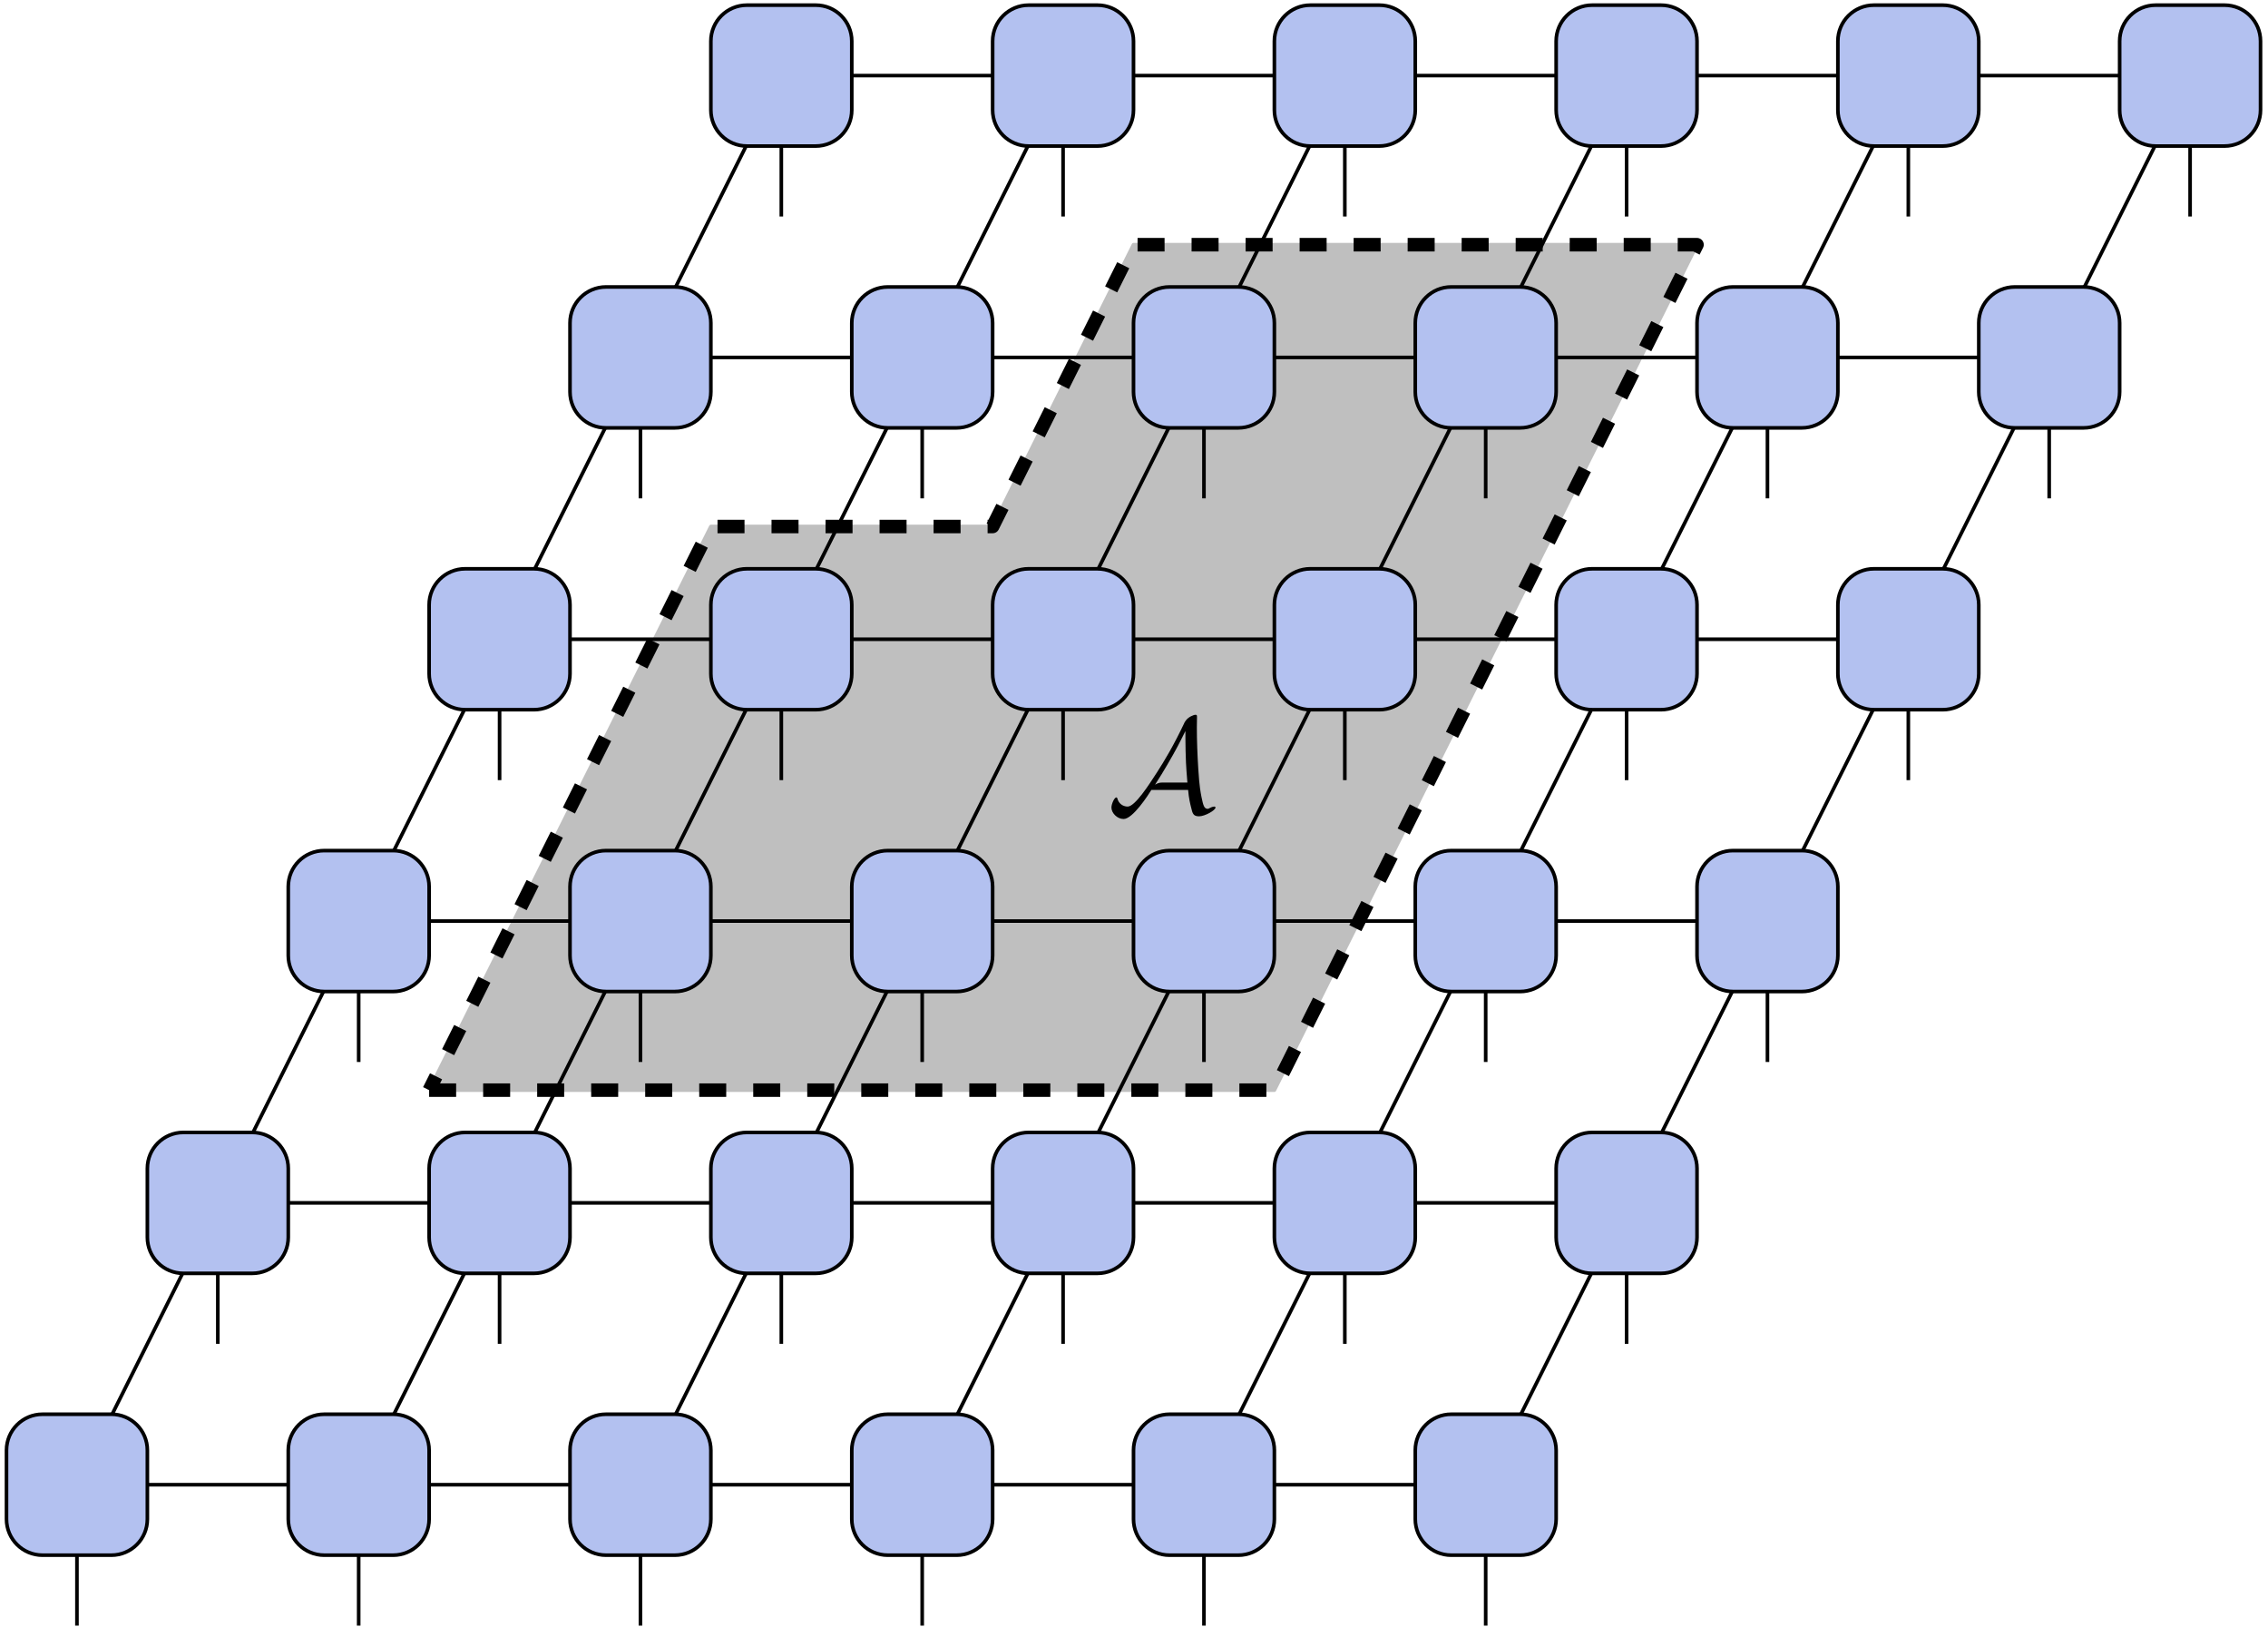 <?xml version="1.0" encoding="UTF-8"?>
<svg xmlns="http://www.w3.org/2000/svg" xmlns:xlink="http://www.w3.org/1999/xlink" width="251pt" height="180pt" viewBox="0 0 251 180" version="1.1">
<defs>
<g>
<symbol overflow="visible" id="glyph0-0">
<path style="stroke:none;" d=""/>
</symbol>
<symbol overflow="visible" id="glyph0-1">
<path style="stroke:none;" d="M 8.891 -2.469 C 8.969 -1.531 9.141 -0.844 9.219 -0.547 C 9.375 0.125 9.453 0.453 10.094 0.453 C 10.766 0.453 11.922 -0.219 11.922 -0.516 C 11.922 -0.594 11.859 -0.625 11.781 -0.625 C 11.594 -0.625 11.281 -0.469 11.234 -0.438 C 11.125 -0.375 11.094 -0.375 11.062 -0.375 C 10.656 -0.375 10.562 -0.781 10.375 -1.672 C 10.281 -2.172 10.141 -2.766 10.016 -4.812 C 9.922 -6.328 9.859 -7.859 9.859 -9.375 C 9.859 -9.734 9.875 -10.125 9.875 -10.484 C 9.875 -10.719 9.875 -10.781 9.703 -10.781 C 9.5 -10.781 8.891 -10.531 8.625 -10.125 L 8.516 -9.969 C 7.328 -7.438 6.234 -5.625 5.453 -4.422 C 4.578 -3.062 3.016 -0.625 2.203 -0.625 C 1.656 -0.625 1.188 -0.984 1.062 -1.531 C 1.047 -1.547 1.016 -1.641 0.953 -1.641 C 0.734 -1.641 0.406 -0.922 0.406 -0.516 C 0.406 0.094 1.047 0.75 1.75 0.75 C 2.781 0.75 4.5 -1.938 4.828 -2.469 Z M 8.594 -8.953 L 8.594 -8.078 C 8.594 -7.219 8.625 -6.344 8.656 -5.484 C 8.672 -5.188 8.734 -4.062 8.812 -3.281 L 6.078 -3.281 C 5.844 -3.281 5.609 -3.281 5.234 -3.047 C 6.281 -4.656 7.141 -6.219 7.234 -6.375 C 7.984 -7.703 8.375 -8.578 8.578 -8.953 Z M 8.594 -8.953 "/>
</symbol>
</g>
</defs>
<g id="surface16">
<path style="fill-rule:nonzero;fill:rgb(75%,75%,75%);fill-opacity:1;stroke-width:0.399;stroke-linecap:butt;stroke-linejoin:round;stroke:rgb(75%,75%,75%);stroke-opacity:1;stroke-miterlimit:10;" d="M 38.977 43.656 L 132.52 43.656 L 179.294 137.199 L 116.93 137.199 L 101.34 106.019 L 70.157 106.019 L 38.977 43.656 " transform="matrix(1,0,0,-1,8.515,164.273)"/>
<path style="fill:none;stroke-width:1.494;stroke-linecap:butt;stroke-linejoin:round;stroke:rgb(0%,0%,0%);stroke-opacity:1;stroke-dasharray:2.989,2.989;stroke-miterlimit:10;" d="M 38.977 43.656 L 132.52 43.656 L 179.294 137.199 L 116.93 137.199 L 101.34 106.019 L 70.157 106.019 L 38.977 43.656 " transform="matrix(1,0,0,-1,8.515,164.273)"/>
<path style="fill:none;stroke-width:0.399;stroke-linecap:butt;stroke-linejoin:round;stroke:rgb(0%,0%,0%);stroke-opacity:1;stroke-miterlimit:10;" d="M 0.001 -0 L 0.001 -15.59 " transform="matrix(1,0,0,-1,8.515,164.273)"/>
<path style="fill:none;stroke-width:0.399;stroke-linecap:butt;stroke-linejoin:round;stroke:rgb(0%,0%,0%);stroke-opacity:1;stroke-miterlimit:10;" d="M 0.001 -0 L 31.18 -0 " transform="matrix(1,0,0,-1,8.515,164.273)"/>
<path style="fill:none;stroke-width:0.399;stroke-linecap:butt;stroke-linejoin:round;stroke:rgb(0%,0%,0%);stroke-opacity:1;stroke-miterlimit:10;" d="M 0.001 -0 L 15.59 31.183 " transform="matrix(1,0,0,-1,8.515,164.273)"/>
<path style="fill-rule:nonzero;fill:rgb(70.041%,75.519%,93.88%);fill-opacity:1;stroke-width:0.399;stroke-linecap:butt;stroke-linejoin:round;stroke:rgb(0%,0%,0%);stroke-opacity:1;stroke-miterlimit:10;" d="M -7.796 -3.809 L -7.796 3.812 C -7.796 6.011 -6.011 7.796 -3.812 7.796 L 3.809 7.796 C 6.012 7.796 7.794 6.011 7.794 3.812 L 7.794 -3.809 C 7.794 -6.012 6.012 -7.797 3.809 -7.797 L -3.812 -7.797 C -6.011 -7.797 -7.796 -6.012 -7.796 -3.809 Z M -7.796 -3.809 " transform="matrix(1,0,0,-1,8.515,164.273)"/>
<path style="fill:none;stroke-width:0.399;stroke-linecap:butt;stroke-linejoin:round;stroke:rgb(0%,0%,0%);stroke-opacity:1;stroke-miterlimit:10;" d="M 15.59 31.183 L 15.59 15.589 " transform="matrix(1,0,0,-1,8.515,164.273)"/>
<path style="fill:none;stroke-width:0.399;stroke-linecap:butt;stroke-linejoin:round;stroke:rgb(0%,0%,0%);stroke-opacity:1;stroke-miterlimit:10;" d="M 15.59 31.183 L 46.774 31.183 " transform="matrix(1,0,0,-1,8.515,164.273)"/>
<path style="fill:none;stroke-width:0.399;stroke-linecap:butt;stroke-linejoin:round;stroke:rgb(0%,0%,0%);stroke-opacity:1;stroke-miterlimit:10;" d="M 15.59 31.183 L 31.18 62.363 " transform="matrix(1,0,0,-1,8.515,164.273)"/>
<path style="fill-rule:nonzero;fill:rgb(70.041%,75.519%,93.88%);fill-opacity:1;stroke-width:0.399;stroke-linecap:butt;stroke-linejoin:round;stroke:rgb(0%,0%,0%);stroke-opacity:1;stroke-miterlimit:10;" d="M 7.794 27.371 L 7.794 34.992 C 7.794 37.191 9.579 38.976 11.782 38.976 L 19.403 38.976 C 21.602 38.976 23.387 37.191 23.387 34.992 L 23.387 27.371 C 23.387 25.171 21.602 23.386 19.403 23.386 L 11.782 23.386 C 9.579 23.386 7.794 25.171 7.794 27.371 Z M 7.794 27.371 " transform="matrix(1,0,0,-1,8.515,164.273)"/>
<path style="fill:none;stroke-width:0.399;stroke-linecap:butt;stroke-linejoin:round;stroke:rgb(0%,0%,0%);stroke-opacity:1;stroke-miterlimit:10;" d="M 31.18 62.363 L 31.18 46.773 " transform="matrix(1,0,0,-1,8.515,164.273)"/>
<path style="fill:none;stroke-width:0.399;stroke-linecap:butt;stroke-linejoin:round;stroke:rgb(0%,0%,0%);stroke-opacity:1;stroke-miterlimit:10;" d="M 31.18 62.363 L 62.364 62.363 " transform="matrix(1,0,0,-1,8.515,164.273)"/>
<path style="fill:none;stroke-width:0.399;stroke-linecap:butt;stroke-linejoin:round;stroke:rgb(0%,0%,0%);stroke-opacity:1;stroke-miterlimit:10;" d="M 31.18 62.363 L 46.774 93.546 " transform="matrix(1,0,0,-1,8.515,164.273)"/>
<path style="fill-rule:nonzero;fill:rgb(70.041%,75.519%,93.88%);fill-opacity:1;stroke-width:0.399;stroke-linecap:butt;stroke-linejoin:round;stroke:rgb(0%,0%,0%);stroke-opacity:1;stroke-miterlimit:10;" d="M 23.387 58.554 L 23.387 66.175 C 23.387 68.375 25.169 70.16 27.372 70.16 L 34.993 70.16 C 37.192 70.16 38.977 68.375 38.977 66.175 L 38.977 58.554 C 38.977 56.351 37.192 54.566 34.993 54.566 L 27.372 54.566 C 25.169 54.566 23.387 56.351 23.387 58.554 Z M 23.387 58.554 " transform="matrix(1,0,0,-1,8.515,164.273)"/>
<path style="fill:none;stroke-width:0.399;stroke-linecap:butt;stroke-linejoin:round;stroke:rgb(0%,0%,0%);stroke-opacity:1;stroke-miterlimit:10;" d="M 46.774 93.546 L 46.774 77.953 " transform="matrix(1,0,0,-1,8.515,164.273)"/>
<path style="fill:none;stroke-width:0.399;stroke-linecap:butt;stroke-linejoin:round;stroke:rgb(0%,0%,0%);stroke-opacity:1;stroke-miterlimit:10;" d="M 46.774 93.546 L 77.954 93.546 " transform="matrix(1,0,0,-1,8.515,164.273)"/>
<path style="fill:none;stroke-width:0.399;stroke-linecap:butt;stroke-linejoin:round;stroke:rgb(0%,0%,0%);stroke-opacity:1;stroke-miterlimit:10;" d="M 46.774 93.546 L 62.364 124.726 " transform="matrix(1,0,0,-1,8.515,164.273)"/>
<path style="fill-rule:nonzero;fill:rgb(70.041%,75.519%,93.88%);fill-opacity:1;stroke-width:0.399;stroke-linecap:butt;stroke-linejoin:round;stroke:rgb(0%,0%,0%);stroke-opacity:1;stroke-miterlimit:10;" d="M 38.977 89.734 L 38.977 97.355 C 38.977 99.558 40.762 101.339 42.962 101.339 L 50.583 101.339 C 52.782 101.339 54.567 99.558 54.567 97.355 L 54.567 89.734 C 54.567 87.535 52.782 85.75 50.583 85.75 L 42.962 85.75 C 40.762 85.75 38.977 87.535 38.977 89.734 Z M 38.977 89.734 " transform="matrix(1,0,0,-1,8.515,164.273)"/>
<path style="fill:none;stroke-width:0.399;stroke-linecap:butt;stroke-linejoin:round;stroke:rgb(0%,0%,0%);stroke-opacity:1;stroke-miterlimit:10;" d="M 62.364 124.726 L 62.364 109.136 " transform="matrix(1,0,0,-1,8.515,164.273)"/>
<path style="fill:none;stroke-width:0.399;stroke-linecap:butt;stroke-linejoin:round;stroke:rgb(0%,0%,0%);stroke-opacity:1;stroke-miterlimit:10;" d="M 62.364 124.726 L 93.544 124.726 " transform="matrix(1,0,0,-1,8.515,164.273)"/>
<path style="fill:none;stroke-width:0.399;stroke-linecap:butt;stroke-linejoin:round;stroke:rgb(0%,0%,0%);stroke-opacity:1;stroke-miterlimit:10;" d="M 62.364 124.726 L 77.954 155.91 " transform="matrix(1,0,0,-1,8.515,164.273)"/>
<path style="fill-rule:nonzero;fill:rgb(70.041%,75.519%,93.88%);fill-opacity:1;stroke-width:0.399;stroke-linecap:butt;stroke-linejoin:round;stroke:rgb(0%,0%,0%);stroke-opacity:1;stroke-miterlimit:10;" d="M 54.567 120.918 L 54.567 128.539 C 54.567 130.738 56.352 132.523 58.551 132.523 L 66.172 132.523 C 68.376 132.523 70.157 130.738 70.157 128.539 L 70.157 120.918 C 70.157 118.714 68.376 116.933 66.172 116.933 L 58.551 116.933 C 56.352 116.933 54.567 118.714 54.567 120.918 Z M 54.567 120.918 " transform="matrix(1,0,0,-1,8.515,164.273)"/>
<path style="fill:none;stroke-width:0.399;stroke-linecap:butt;stroke-linejoin:round;stroke:rgb(0%,0%,0%);stroke-opacity:1;stroke-miterlimit:10;" d="M 77.954 155.91 L 77.954 140.316 " transform="matrix(1,0,0,-1,8.515,164.273)"/>
<path style="fill:none;stroke-width:0.399;stroke-linecap:butt;stroke-linejoin:round;stroke:rgb(0%,0%,0%);stroke-opacity:1;stroke-miterlimit:10;" d="M 77.954 155.91 L 109.137 155.91 " transform="matrix(1,0,0,-1,8.515,164.273)"/>
<path style="fill-rule:nonzero;fill:rgb(70.041%,75.519%,93.88%);fill-opacity:1;stroke-width:0.399;stroke-linecap:butt;stroke-linejoin:round;stroke:rgb(0%,0%,0%);stroke-opacity:1;stroke-miterlimit:10;" d="M 70.157 152.097 L 70.157 159.718 C 70.157 161.921 71.942 163.703 74.145 163.703 L 81.766 163.703 C 83.965 163.703 85.751 161.921 85.751 159.718 L 85.751 152.097 C 85.751 149.898 83.965 148.113 81.766 148.113 L 74.145 148.113 C 71.942 148.113 70.157 149.898 70.157 152.097 Z M 70.157 152.097 " transform="matrix(1,0,0,-1,8.515,164.273)"/>
<path style="fill:none;stroke-width:0.399;stroke-linecap:butt;stroke-linejoin:round;stroke:rgb(0%,0%,0%);stroke-opacity:1;stroke-miterlimit:10;" d="M 31.18 -0 L 31.18 -15.59 " transform="matrix(1,0,0,-1,8.515,164.273)"/>
<path style="fill:none;stroke-width:0.399;stroke-linecap:butt;stroke-linejoin:round;stroke:rgb(0%,0%,0%);stroke-opacity:1;stroke-miterlimit:10;" d="M 31.18 -0 L 62.364 -0 " transform="matrix(1,0,0,-1,8.515,164.273)"/>
<path style="fill:none;stroke-width:0.399;stroke-linecap:butt;stroke-linejoin:round;stroke:rgb(0%,0%,0%);stroke-opacity:1;stroke-miterlimit:10;" d="M 31.18 -0 L 46.774 31.183 " transform="matrix(1,0,0,-1,8.515,164.273)"/>
<path style="fill-rule:nonzero;fill:rgb(70.041%,75.519%,93.88%);fill-opacity:1;stroke-width:0.399;stroke-linecap:butt;stroke-linejoin:round;stroke:rgb(0%,0%,0%);stroke-opacity:1;stroke-miterlimit:10;" d="M 23.387 -3.809 L 23.387 3.812 C 23.387 6.011 25.169 7.796 27.372 7.796 L 34.993 7.796 C 37.192 7.796 38.977 6.011 38.977 3.812 L 38.977 -3.809 C 38.977 -6.012 37.192 -7.797 34.993 -7.797 L 27.372 -7.797 C 25.169 -7.797 23.387 -6.012 23.387 -3.809 Z M 23.387 -3.809 " transform="matrix(1,0,0,-1,8.515,164.273)"/>
<path style="fill:none;stroke-width:0.399;stroke-linecap:butt;stroke-linejoin:round;stroke:rgb(0%,0%,0%);stroke-opacity:1;stroke-miterlimit:10;" d="M 46.774 31.183 L 46.774 15.589 " transform="matrix(1,0,0,-1,8.515,164.273)"/>
<path style="fill:none;stroke-width:0.399;stroke-linecap:butt;stroke-linejoin:round;stroke:rgb(0%,0%,0%);stroke-opacity:1;stroke-miterlimit:10;" d="M 46.774 31.183 L 77.954 31.183 " transform="matrix(1,0,0,-1,8.515,164.273)"/>
<path style="fill:none;stroke-width:0.399;stroke-linecap:butt;stroke-linejoin:round;stroke:rgb(0%,0%,0%);stroke-opacity:1;stroke-miterlimit:10;" d="M 46.774 31.183 L 62.364 62.363 " transform="matrix(1,0,0,-1,8.515,164.273)"/>
<path style="fill-rule:nonzero;fill:rgb(70.041%,75.519%,93.88%);fill-opacity:1;stroke-width:0.399;stroke-linecap:butt;stroke-linejoin:round;stroke:rgb(0%,0%,0%);stroke-opacity:1;stroke-miterlimit:10;" d="M 38.977 27.371 L 38.977 34.992 C 38.977 37.191 40.762 38.976 42.962 38.976 L 50.583 38.976 C 52.782 38.976 54.567 37.191 54.567 34.992 L 54.567 27.371 C 54.567 25.171 52.782 23.386 50.583 23.386 L 42.962 23.386 C 40.762 23.386 38.977 25.171 38.977 27.371 Z M 38.977 27.371 " transform="matrix(1,0,0,-1,8.515,164.273)"/>
<path style="fill:none;stroke-width:0.399;stroke-linecap:butt;stroke-linejoin:round;stroke:rgb(0%,0%,0%);stroke-opacity:1;stroke-miterlimit:10;" d="M 62.364 62.363 L 62.364 46.773 " transform="matrix(1,0,0,-1,8.515,164.273)"/>
<path style="fill:none;stroke-width:0.399;stroke-linecap:butt;stroke-linejoin:round;stroke:rgb(0%,0%,0%);stroke-opacity:1;stroke-miterlimit:10;" d="M 62.364 62.363 L 93.544 62.363 " transform="matrix(1,0,0,-1,8.515,164.273)"/>
<path style="fill:none;stroke-width:0.399;stroke-linecap:butt;stroke-linejoin:round;stroke:rgb(0%,0%,0%);stroke-opacity:1;stroke-miterlimit:10;" d="M 62.364 62.363 L 77.954 93.546 " transform="matrix(1,0,0,-1,8.515,164.273)"/>
<path style="fill-rule:nonzero;fill:rgb(70.041%,75.519%,93.88%);fill-opacity:1;stroke-width:0.399;stroke-linecap:butt;stroke-linejoin:round;stroke:rgb(0%,0%,0%);stroke-opacity:1;stroke-miterlimit:10;" d="M 54.567 58.554 L 54.567 66.175 C 54.567 68.375 56.352 70.16 58.551 70.16 L 66.172 70.16 C 68.376 70.16 70.157 68.375 70.157 66.175 L 70.157 58.554 C 70.157 56.351 68.376 54.566 66.172 54.566 L 58.551 54.566 C 56.352 54.566 54.567 56.351 54.567 58.554 Z M 54.567 58.554 " transform="matrix(1,0,0,-1,8.515,164.273)"/>
<path style="fill:none;stroke-width:0.399;stroke-linecap:butt;stroke-linejoin:round;stroke:rgb(0%,0%,0%);stroke-opacity:1;stroke-miterlimit:10;" d="M 77.954 93.546 L 77.954 77.953 " transform="matrix(1,0,0,-1,8.515,164.273)"/>
<path style="fill:none;stroke-width:0.399;stroke-linecap:butt;stroke-linejoin:round;stroke:rgb(0%,0%,0%);stroke-opacity:1;stroke-miterlimit:10;" d="M 77.954 93.546 L 109.137 93.546 " transform="matrix(1,0,0,-1,8.515,164.273)"/>
<path style="fill:none;stroke-width:0.399;stroke-linecap:butt;stroke-linejoin:round;stroke:rgb(0%,0%,0%);stroke-opacity:1;stroke-miterlimit:10;" d="M 77.954 93.546 L 93.544 124.726 " transform="matrix(1,0,0,-1,8.515,164.273)"/>
<path style="fill-rule:nonzero;fill:rgb(70.041%,75.519%,93.88%);fill-opacity:1;stroke-width:0.399;stroke-linecap:butt;stroke-linejoin:round;stroke:rgb(0%,0%,0%);stroke-opacity:1;stroke-miterlimit:10;" d="M 70.157 89.734 L 70.157 97.355 C 70.157 99.558 71.942 101.339 74.145 101.339 L 81.766 101.339 C 83.965 101.339 85.751 99.558 85.751 97.355 L 85.751 89.734 C 85.751 87.535 83.965 85.75 81.766 85.75 L 74.145 85.75 C 71.942 85.75 70.157 87.535 70.157 89.734 Z M 70.157 89.734 " transform="matrix(1,0,0,-1,8.515,164.273)"/>
<path style="fill:none;stroke-width:0.399;stroke-linecap:butt;stroke-linejoin:round;stroke:rgb(0%,0%,0%);stroke-opacity:1;stroke-miterlimit:10;" d="M 93.544 124.726 L 93.544 109.136 " transform="matrix(1,0,0,-1,8.515,164.273)"/>
<path style="fill:none;stroke-width:0.399;stroke-linecap:butt;stroke-linejoin:round;stroke:rgb(0%,0%,0%);stroke-opacity:1;stroke-miterlimit:10;" d="M 93.544 124.726 L 124.727 124.726 " transform="matrix(1,0,0,-1,8.515,164.273)"/>
<path style="fill:none;stroke-width:0.399;stroke-linecap:butt;stroke-linejoin:round;stroke:rgb(0%,0%,0%);stroke-opacity:1;stroke-miterlimit:10;" d="M 93.544 124.726 L 109.137 155.91 " transform="matrix(1,0,0,-1,8.515,164.273)"/>
<path style="fill-rule:nonzero;fill:rgb(70.041%,75.519%,93.88%);fill-opacity:1;stroke-width:0.399;stroke-linecap:butt;stroke-linejoin:round;stroke:rgb(0%,0%,0%);stroke-opacity:1;stroke-miterlimit:10;" d="M 85.751 120.918 L 85.751 128.539 C 85.751 130.738 87.532 132.523 89.735 132.523 L 97.356 132.523 C 99.555 132.523 101.34 130.738 101.34 128.539 L 101.34 120.918 C 101.34 118.714 99.555 116.933 97.356 116.933 L 89.735 116.933 C 87.532 116.933 85.751 118.714 85.751 120.918 Z M 85.751 120.918 " transform="matrix(1,0,0,-1,8.515,164.273)"/>
<path style="fill:none;stroke-width:0.399;stroke-linecap:butt;stroke-linejoin:round;stroke:rgb(0%,0%,0%);stroke-opacity:1;stroke-miterlimit:10;" d="M 109.137 155.91 L 109.137 140.316 " transform="matrix(1,0,0,-1,8.515,164.273)"/>
<path style="fill:none;stroke-width:0.399;stroke-linecap:butt;stroke-linejoin:round;stroke:rgb(0%,0%,0%);stroke-opacity:1;stroke-miterlimit:10;" d="M 109.137 155.91 L 140.317 155.91 " transform="matrix(1,0,0,-1,8.515,164.273)"/>
<path style="fill-rule:nonzero;fill:rgb(70.041%,75.519%,93.88%);fill-opacity:1;stroke-width:0.399;stroke-linecap:butt;stroke-linejoin:round;stroke:rgb(0%,0%,0%);stroke-opacity:1;stroke-miterlimit:10;" d="M 101.34 152.097 L 101.34 159.718 C 101.34 161.921 103.126 163.703 105.325 163.703 L 112.946 163.703 C 115.145 163.703 116.93 161.921 116.93 159.718 L 116.93 152.097 C 116.93 149.898 115.145 148.113 112.946 148.113 L 105.325 148.113 C 103.126 148.113 101.34 149.898 101.34 152.097 Z M 101.34 152.097 " transform="matrix(1,0,0,-1,8.515,164.273)"/>
<path style="fill:none;stroke-width:0.399;stroke-linecap:butt;stroke-linejoin:round;stroke:rgb(0%,0%,0%);stroke-opacity:1;stroke-miterlimit:10;" d="M 62.364 -0 L 62.364 -15.59 " transform="matrix(1,0,0,-1,8.515,164.273)"/>
<path style="fill:none;stroke-width:0.399;stroke-linecap:butt;stroke-linejoin:round;stroke:rgb(0%,0%,0%);stroke-opacity:1;stroke-miterlimit:10;" d="M 62.364 -0 L 93.544 -0 " transform="matrix(1,0,0,-1,8.515,164.273)"/>
<path style="fill:none;stroke-width:0.399;stroke-linecap:butt;stroke-linejoin:round;stroke:rgb(0%,0%,0%);stroke-opacity:1;stroke-miterlimit:10;" d="M 62.364 -0 L 77.954 31.183 " transform="matrix(1,0,0,-1,8.515,164.273)"/>
<path style="fill-rule:nonzero;fill:rgb(70.041%,75.519%,93.88%);fill-opacity:1;stroke-width:0.399;stroke-linecap:butt;stroke-linejoin:round;stroke:rgb(0%,0%,0%);stroke-opacity:1;stroke-miterlimit:10;" d="M 54.567 -3.809 L 54.567 3.812 C 54.567 6.011 56.352 7.796 58.551 7.796 L 66.172 7.796 C 68.376 7.796 70.157 6.011 70.157 3.812 L 70.157 -3.809 C 70.157 -6.012 68.376 -7.797 66.172 -7.797 L 58.551 -7.797 C 56.352 -7.797 54.567 -6.012 54.567 -3.809 Z M 54.567 -3.809 " transform="matrix(1,0,0,-1,8.515,164.273)"/>
<path style="fill:none;stroke-width:0.399;stroke-linecap:butt;stroke-linejoin:round;stroke:rgb(0%,0%,0%);stroke-opacity:1;stroke-miterlimit:10;" d="M 77.954 31.183 L 77.954 15.589 " transform="matrix(1,0,0,-1,8.515,164.273)"/>
<path style="fill:none;stroke-width:0.399;stroke-linecap:butt;stroke-linejoin:round;stroke:rgb(0%,0%,0%);stroke-opacity:1;stroke-miterlimit:10;" d="M 77.954 31.183 L 109.137 31.183 " transform="matrix(1,0,0,-1,8.515,164.273)"/>
<path style="fill:none;stroke-width:0.399;stroke-linecap:butt;stroke-linejoin:round;stroke:rgb(0%,0%,0%);stroke-opacity:1;stroke-miterlimit:10;" d="M 77.954 31.183 L 93.544 62.363 " transform="matrix(1,0,0,-1,8.515,164.273)"/>
<path style="fill-rule:nonzero;fill:rgb(70.041%,75.519%,93.88%);fill-opacity:1;stroke-width:0.399;stroke-linecap:butt;stroke-linejoin:round;stroke:rgb(0%,0%,0%);stroke-opacity:1;stroke-miterlimit:10;" d="M 70.157 27.371 L 70.157 34.992 C 70.157 37.191 71.942 38.976 74.145 38.976 L 81.766 38.976 C 83.965 38.976 85.751 37.191 85.751 34.992 L 85.751 27.371 C 85.751 25.171 83.965 23.386 81.766 23.386 L 74.145 23.386 C 71.942 23.386 70.157 25.171 70.157 27.371 Z M 70.157 27.371 " transform="matrix(1,0,0,-1,8.515,164.273)"/>
<path style="fill:none;stroke-width:0.399;stroke-linecap:butt;stroke-linejoin:round;stroke:rgb(0%,0%,0%);stroke-opacity:1;stroke-miterlimit:10;" d="M 93.544 62.363 L 93.544 46.773 " transform="matrix(1,0,0,-1,8.515,164.273)"/>
<path style="fill:none;stroke-width:0.399;stroke-linecap:butt;stroke-linejoin:round;stroke:rgb(0%,0%,0%);stroke-opacity:1;stroke-miterlimit:10;" d="M 93.544 62.363 L 124.727 62.363 " transform="matrix(1,0,0,-1,8.515,164.273)"/>
<path style="fill:none;stroke-width:0.399;stroke-linecap:butt;stroke-linejoin:round;stroke:rgb(0%,0%,0%);stroke-opacity:1;stroke-miterlimit:10;" d="M 93.544 62.363 L 109.137 93.546 " transform="matrix(1,0,0,-1,8.515,164.273)"/>
<path style="fill-rule:nonzero;fill:rgb(70.041%,75.519%,93.88%);fill-opacity:1;stroke-width:0.399;stroke-linecap:butt;stroke-linejoin:round;stroke:rgb(0%,0%,0%);stroke-opacity:1;stroke-miterlimit:10;" d="M 85.751 58.554 L 85.751 66.175 C 85.751 68.375 87.532 70.16 89.735 70.16 L 97.356 70.16 C 99.555 70.16 101.34 68.375 101.34 66.175 L 101.34 58.554 C 101.34 56.351 99.555 54.566 97.356 54.566 L 89.735 54.566 C 87.532 54.566 85.751 56.351 85.751 58.554 Z M 85.751 58.554 " transform="matrix(1,0,0,-1,8.515,164.273)"/>
<path style="fill:none;stroke-width:0.399;stroke-linecap:butt;stroke-linejoin:round;stroke:rgb(0%,0%,0%);stroke-opacity:1;stroke-miterlimit:10;" d="M 109.137 93.546 L 109.137 77.953 " transform="matrix(1,0,0,-1,8.515,164.273)"/>
<path style="fill:none;stroke-width:0.399;stroke-linecap:butt;stroke-linejoin:round;stroke:rgb(0%,0%,0%);stroke-opacity:1;stroke-miterlimit:10;" d="M 109.137 93.546 L 140.317 93.546 " transform="matrix(1,0,0,-1,8.515,164.273)"/>
<path style="fill:none;stroke-width:0.399;stroke-linecap:butt;stroke-linejoin:round;stroke:rgb(0%,0%,0%);stroke-opacity:1;stroke-miterlimit:10;" d="M 109.137 93.546 L 124.727 124.726 " transform="matrix(1,0,0,-1,8.515,164.273)"/>
<path style="fill-rule:nonzero;fill:rgb(70.041%,75.519%,93.88%);fill-opacity:1;stroke-width:0.399;stroke-linecap:butt;stroke-linejoin:round;stroke:rgb(0%,0%,0%);stroke-opacity:1;stroke-miterlimit:10;" d="M 101.34 89.734 L 101.34 97.355 C 101.34 99.558 103.126 101.339 105.325 101.339 L 112.946 101.339 C 115.145 101.339 116.93 99.558 116.93 97.355 L 116.93 89.734 C 116.93 87.535 115.145 85.75 112.946 85.75 L 105.325 85.75 C 103.126 85.75 101.34 87.535 101.34 89.734 Z M 101.34 89.734 " transform="matrix(1,0,0,-1,8.515,164.273)"/>
<path style="fill:none;stroke-width:0.399;stroke-linecap:butt;stroke-linejoin:round;stroke:rgb(0%,0%,0%);stroke-opacity:1;stroke-miterlimit:10;" d="M 124.727 124.726 L 124.727 109.136 " transform="matrix(1,0,0,-1,8.515,164.273)"/>
<path style="fill:none;stroke-width:0.399;stroke-linecap:butt;stroke-linejoin:round;stroke:rgb(0%,0%,0%);stroke-opacity:1;stroke-miterlimit:10;" d="M 124.727 124.726 L 155.907 124.726 " transform="matrix(1,0,0,-1,8.515,164.273)"/>
<path style="fill:none;stroke-width:0.399;stroke-linecap:butt;stroke-linejoin:round;stroke:rgb(0%,0%,0%);stroke-opacity:1;stroke-miterlimit:10;" d="M 124.727 124.726 L 140.317 155.91 " transform="matrix(1,0,0,-1,8.515,164.273)"/>
<path style="fill-rule:nonzero;fill:rgb(70.041%,75.519%,93.88%);fill-opacity:1;stroke-width:0.399;stroke-linecap:butt;stroke-linejoin:round;stroke:rgb(0%,0%,0%);stroke-opacity:1;stroke-miterlimit:10;" d="M 116.93 120.918 L 116.93 128.539 C 116.93 130.738 118.715 132.523 120.915 132.523 L 128.536 132.523 C 130.739 132.523 132.52 130.738 132.52 128.539 L 132.52 120.918 C 132.52 118.714 130.739 116.933 128.536 116.933 L 120.915 116.933 C 118.715 116.933 116.93 118.714 116.93 120.918 Z M 116.93 120.918 " transform="matrix(1,0,0,-1,8.515,164.273)"/>
<path style="fill:none;stroke-width:0.399;stroke-linecap:butt;stroke-linejoin:round;stroke:rgb(0%,0%,0%);stroke-opacity:1;stroke-miterlimit:10;" d="M 140.317 155.91 L 140.317 140.316 " transform="matrix(1,0,0,-1,8.515,164.273)"/>
<path style="fill:none;stroke-width:0.399;stroke-linecap:butt;stroke-linejoin:round;stroke:rgb(0%,0%,0%);stroke-opacity:1;stroke-miterlimit:10;" d="M 140.317 155.91 L 171.501 155.91 " transform="matrix(1,0,0,-1,8.515,164.273)"/>
<path style="fill-rule:nonzero;fill:rgb(70.041%,75.519%,93.88%);fill-opacity:1;stroke-width:0.399;stroke-linecap:butt;stroke-linejoin:round;stroke:rgb(0%,0%,0%);stroke-opacity:1;stroke-miterlimit:10;" d="M 132.52 152.097 L 132.52 159.718 C 132.52 161.921 134.305 163.703 136.508 163.703 L 144.13 163.703 C 146.329 163.703 148.114 161.921 148.114 159.718 L 148.114 152.097 C 148.114 149.898 146.329 148.113 144.13 148.113 L 136.508 148.113 C 134.305 148.113 132.52 149.898 132.52 152.097 Z M 132.52 152.097 " transform="matrix(1,0,0,-1,8.515,164.273)"/>
<path style="fill:none;stroke-width:0.399;stroke-linecap:butt;stroke-linejoin:round;stroke:rgb(0%,0%,0%);stroke-opacity:1;stroke-miterlimit:10;" d="M 93.544 -0 L 93.544 -15.59 " transform="matrix(1,0,0,-1,8.515,164.273)"/>
<path style="fill:none;stroke-width:0.399;stroke-linecap:butt;stroke-linejoin:round;stroke:rgb(0%,0%,0%);stroke-opacity:1;stroke-miterlimit:10;" d="M 93.544 -0 L 124.727 -0 " transform="matrix(1,0,0,-1,8.515,164.273)"/>
<path style="fill:none;stroke-width:0.399;stroke-linecap:butt;stroke-linejoin:round;stroke:rgb(0%,0%,0%);stroke-opacity:1;stroke-miterlimit:10;" d="M 93.544 -0 L 109.137 31.183 " transform="matrix(1,0,0,-1,8.515,164.273)"/>
<path style="fill-rule:nonzero;fill:rgb(70.041%,75.519%,93.88%);fill-opacity:1;stroke-width:0.399;stroke-linecap:butt;stroke-linejoin:round;stroke:rgb(0%,0%,0%);stroke-opacity:1;stroke-miterlimit:10;" d="M 85.751 -3.809 L 85.751 3.812 C 85.751 6.011 87.532 7.796 89.735 7.796 L 97.356 7.796 C 99.555 7.796 101.34 6.011 101.34 3.812 L 101.34 -3.809 C 101.34 -6.012 99.555 -7.797 97.356 -7.797 L 89.735 -7.797 C 87.532 -7.797 85.751 -6.012 85.751 -3.809 Z M 85.751 -3.809 " transform="matrix(1,0,0,-1,8.515,164.273)"/>
<path style="fill:none;stroke-width:0.399;stroke-linecap:butt;stroke-linejoin:round;stroke:rgb(0%,0%,0%);stroke-opacity:1;stroke-miterlimit:10;" d="M 109.137 31.183 L 109.137 15.589 " transform="matrix(1,0,0,-1,8.515,164.273)"/>
<path style="fill:none;stroke-width:0.399;stroke-linecap:butt;stroke-linejoin:round;stroke:rgb(0%,0%,0%);stroke-opacity:1;stroke-miterlimit:10;" d="M 109.137 31.183 L 140.317 31.183 " transform="matrix(1,0,0,-1,8.515,164.273)"/>
<path style="fill:none;stroke-width:0.399;stroke-linecap:butt;stroke-linejoin:round;stroke:rgb(0%,0%,0%);stroke-opacity:1;stroke-miterlimit:10;" d="M 109.137 31.183 L 124.727 62.363 " transform="matrix(1,0,0,-1,8.515,164.273)"/>
<path style="fill-rule:nonzero;fill:rgb(70.041%,75.519%,93.88%);fill-opacity:1;stroke-width:0.399;stroke-linecap:butt;stroke-linejoin:round;stroke:rgb(0%,0%,0%);stroke-opacity:1;stroke-miterlimit:10;" d="M 101.34 27.371 L 101.34 34.992 C 101.34 37.191 103.126 38.976 105.325 38.976 L 112.946 38.976 C 115.145 38.976 116.93 37.191 116.93 34.992 L 116.93 27.371 C 116.93 25.171 115.145 23.386 112.946 23.386 L 105.325 23.386 C 103.126 23.386 101.34 25.171 101.34 27.371 Z M 101.34 27.371 " transform="matrix(1,0,0,-1,8.515,164.273)"/>
<path style="fill:none;stroke-width:0.399;stroke-linecap:butt;stroke-linejoin:round;stroke:rgb(0%,0%,0%);stroke-opacity:1;stroke-miterlimit:10;" d="M 124.727 62.363 L 124.727 46.773 " transform="matrix(1,0,0,-1,8.515,164.273)"/>
<path style="fill:none;stroke-width:0.399;stroke-linecap:butt;stroke-linejoin:round;stroke:rgb(0%,0%,0%);stroke-opacity:1;stroke-miterlimit:10;" d="M 124.727 62.363 L 155.907 62.363 " transform="matrix(1,0,0,-1,8.515,164.273)"/>
<path style="fill:none;stroke-width:0.399;stroke-linecap:butt;stroke-linejoin:round;stroke:rgb(0%,0%,0%);stroke-opacity:1;stroke-miterlimit:10;" d="M 124.727 62.363 L 140.317 93.546 " transform="matrix(1,0,0,-1,8.515,164.273)"/>
<path style="fill-rule:nonzero;fill:rgb(70.041%,75.519%,93.88%);fill-opacity:1;stroke-width:0.399;stroke-linecap:butt;stroke-linejoin:round;stroke:rgb(0%,0%,0%);stroke-opacity:1;stroke-miterlimit:10;" d="M 116.93 58.554 L 116.93 66.175 C 116.93 68.375 118.715 70.16 120.915 70.16 L 128.536 70.16 C 130.739 70.16 132.52 68.375 132.52 66.175 L 132.52 58.554 C 132.52 56.351 130.739 54.566 128.536 54.566 L 120.915 54.566 C 118.715 54.566 116.93 56.351 116.93 58.554 Z M 116.93 58.554 " transform="matrix(1,0,0,-1,8.515,164.273)"/>
<path style="fill:none;stroke-width:0.399;stroke-linecap:butt;stroke-linejoin:round;stroke:rgb(0%,0%,0%);stroke-opacity:1;stroke-miterlimit:10;" d="M 140.317 93.546 L 140.317 77.953 " transform="matrix(1,0,0,-1,8.515,164.273)"/>
<path style="fill:none;stroke-width:0.399;stroke-linecap:butt;stroke-linejoin:round;stroke:rgb(0%,0%,0%);stroke-opacity:1;stroke-miterlimit:10;" d="M 140.317 93.546 L 171.501 93.546 " transform="matrix(1,0,0,-1,8.515,164.273)"/>
<path style="fill:none;stroke-width:0.399;stroke-linecap:butt;stroke-linejoin:round;stroke:rgb(0%,0%,0%);stroke-opacity:1;stroke-miterlimit:10;" d="M 140.317 93.546 L 155.907 124.726 " transform="matrix(1,0,0,-1,8.515,164.273)"/>
<path style="fill-rule:nonzero;fill:rgb(70.041%,75.519%,93.88%);fill-opacity:1;stroke-width:0.399;stroke-linecap:butt;stroke-linejoin:round;stroke:rgb(0%,0%,0%);stroke-opacity:1;stroke-miterlimit:10;" d="M 132.52 89.734 L 132.52 97.355 C 132.52 99.558 134.305 101.339 136.508 101.339 L 144.13 101.339 C 146.329 101.339 148.114 99.558 148.114 97.355 L 148.114 89.734 C 148.114 87.535 146.329 85.75 144.13 85.75 L 136.508 85.75 C 134.305 85.75 132.52 87.535 132.52 89.734 Z M 132.52 89.734 " transform="matrix(1,0,0,-1,8.515,164.273)"/>
<path style="fill:none;stroke-width:0.399;stroke-linecap:butt;stroke-linejoin:round;stroke:rgb(0%,0%,0%);stroke-opacity:1;stroke-miterlimit:10;" d="M 155.907 124.726 L 155.907 109.136 " transform="matrix(1,0,0,-1,8.515,164.273)"/>
<path style="fill:none;stroke-width:0.399;stroke-linecap:butt;stroke-linejoin:round;stroke:rgb(0%,0%,0%);stroke-opacity:1;stroke-miterlimit:10;" d="M 155.907 124.726 L 187.09 124.726 " transform="matrix(1,0,0,-1,8.515,164.273)"/>
<path style="fill:none;stroke-width:0.399;stroke-linecap:butt;stroke-linejoin:round;stroke:rgb(0%,0%,0%);stroke-opacity:1;stroke-miterlimit:10;" d="M 155.907 124.726 L 171.501 155.91 " transform="matrix(1,0,0,-1,8.515,164.273)"/>
<path style="fill-rule:nonzero;fill:rgb(70.041%,75.519%,93.88%);fill-opacity:1;stroke-width:0.399;stroke-linecap:butt;stroke-linejoin:round;stroke:rgb(0%,0%,0%);stroke-opacity:1;stroke-miterlimit:10;" d="M 148.114 120.918 L 148.114 128.539 C 148.114 130.738 149.895 132.523 152.098 132.523 L 159.719 132.523 C 161.919 132.523 163.704 130.738 163.704 128.539 L 163.704 120.918 C 163.704 118.714 161.919 116.933 159.719 116.933 L 152.098 116.933 C 149.895 116.933 148.114 118.714 148.114 120.918 Z M 148.114 120.918 " transform="matrix(1,0,0,-1,8.515,164.273)"/>
<path style="fill:none;stroke-width:0.399;stroke-linecap:butt;stroke-linejoin:round;stroke:rgb(0%,0%,0%);stroke-opacity:1;stroke-miterlimit:10;" d="M 171.501 155.91 L 171.501 140.316 " transform="matrix(1,0,0,-1,8.515,164.273)"/>
<path style="fill:none;stroke-width:0.399;stroke-linecap:butt;stroke-linejoin:round;stroke:rgb(0%,0%,0%);stroke-opacity:1;stroke-miterlimit:10;" d="M 171.501 155.91 L 202.68 155.91 " transform="matrix(1,0,0,-1,8.515,164.273)"/>
<path style="fill-rule:nonzero;fill:rgb(70.041%,75.519%,93.88%);fill-opacity:1;stroke-width:0.399;stroke-linecap:butt;stroke-linejoin:round;stroke:rgb(0%,0%,0%);stroke-opacity:1;stroke-miterlimit:10;" d="M 163.704 152.097 L 163.704 159.718 C 163.704 161.921 165.489 163.703 167.688 163.703 L 175.309 163.703 C 177.508 163.703 179.294 161.921 179.294 159.718 L 179.294 152.097 C 179.294 149.898 177.508 148.113 175.309 148.113 L 167.688 148.113 C 165.489 148.113 163.704 149.898 163.704 152.097 Z M 163.704 152.097 " transform="matrix(1,0,0,-1,8.515,164.273)"/>
<path style="fill:none;stroke-width:0.399;stroke-linecap:butt;stroke-linejoin:round;stroke:rgb(0%,0%,0%);stroke-opacity:1;stroke-miterlimit:10;" d="M 124.727 -0 L 124.727 -15.59 " transform="matrix(1,0,0,-1,8.515,164.273)"/>
<path style="fill:none;stroke-width:0.399;stroke-linecap:butt;stroke-linejoin:round;stroke:rgb(0%,0%,0%);stroke-opacity:1;stroke-miterlimit:10;" d="M 124.727 -0 L 155.907 -0 " transform="matrix(1,0,0,-1,8.515,164.273)"/>
<path style="fill:none;stroke-width:0.399;stroke-linecap:butt;stroke-linejoin:round;stroke:rgb(0%,0%,0%);stroke-opacity:1;stroke-miterlimit:10;" d="M 124.727 -0 L 140.317 31.183 " transform="matrix(1,0,0,-1,8.515,164.273)"/>
<path style="fill-rule:nonzero;fill:rgb(70.041%,75.519%,93.88%);fill-opacity:1;stroke-width:0.399;stroke-linecap:butt;stroke-linejoin:round;stroke:rgb(0%,0%,0%);stroke-opacity:1;stroke-miterlimit:10;" d="M 116.93 -3.809 L 116.93 3.812 C 116.93 6.011 118.715 7.796 120.915 7.796 L 128.536 7.796 C 130.739 7.796 132.52 6.011 132.52 3.812 L 132.52 -3.809 C 132.52 -6.012 130.739 -7.797 128.536 -7.797 L 120.915 -7.797 C 118.715 -7.797 116.93 -6.012 116.93 -3.809 Z M 116.93 -3.809 " transform="matrix(1,0,0,-1,8.515,164.273)"/>
<path style="fill:none;stroke-width:0.399;stroke-linecap:butt;stroke-linejoin:round;stroke:rgb(0%,0%,0%);stroke-opacity:1;stroke-miterlimit:10;" d="M 140.317 31.183 L 140.317 15.589 " transform="matrix(1,0,0,-1,8.515,164.273)"/>
<path style="fill:none;stroke-width:0.399;stroke-linecap:butt;stroke-linejoin:round;stroke:rgb(0%,0%,0%);stroke-opacity:1;stroke-miterlimit:10;" d="M 140.317 31.183 L 171.501 31.183 " transform="matrix(1,0,0,-1,8.515,164.273)"/>
<path style="fill:none;stroke-width:0.399;stroke-linecap:butt;stroke-linejoin:round;stroke:rgb(0%,0%,0%);stroke-opacity:1;stroke-miterlimit:10;" d="M 140.317 31.183 L 155.907 62.363 " transform="matrix(1,0,0,-1,8.515,164.273)"/>
<path style="fill-rule:nonzero;fill:rgb(70.041%,75.519%,93.88%);fill-opacity:1;stroke-width:0.399;stroke-linecap:butt;stroke-linejoin:round;stroke:rgb(0%,0%,0%);stroke-opacity:1;stroke-miterlimit:10;" d="M 132.52 27.371 L 132.52 34.992 C 132.52 37.191 134.305 38.976 136.508 38.976 L 144.13 38.976 C 146.329 38.976 148.114 37.191 148.114 34.992 L 148.114 27.371 C 148.114 25.171 146.329 23.386 144.13 23.386 L 136.508 23.386 C 134.305 23.386 132.52 25.171 132.52 27.371 Z M 132.52 27.371 " transform="matrix(1,0,0,-1,8.515,164.273)"/>
<path style="fill:none;stroke-width:0.399;stroke-linecap:butt;stroke-linejoin:round;stroke:rgb(0%,0%,0%);stroke-opacity:1;stroke-miterlimit:10;" d="M 155.907 62.363 L 155.907 46.773 " transform="matrix(1,0,0,-1,8.515,164.273)"/>
<path style="fill:none;stroke-width:0.399;stroke-linecap:butt;stroke-linejoin:round;stroke:rgb(0%,0%,0%);stroke-opacity:1;stroke-miterlimit:10;" d="M 155.907 62.363 L 187.09 62.363 " transform="matrix(1,0,0,-1,8.515,164.273)"/>
<path style="fill:none;stroke-width:0.399;stroke-linecap:butt;stroke-linejoin:round;stroke:rgb(0%,0%,0%);stroke-opacity:1;stroke-miterlimit:10;" d="M 155.907 62.363 L 171.501 93.546 " transform="matrix(1,0,0,-1,8.515,164.273)"/>
<path style="fill-rule:nonzero;fill:rgb(70.041%,75.519%,93.88%);fill-opacity:1;stroke-width:0.399;stroke-linecap:butt;stroke-linejoin:round;stroke:rgb(0%,0%,0%);stroke-opacity:1;stroke-miterlimit:10;" d="M 148.114 58.554 L 148.114 66.175 C 148.114 68.375 149.895 70.16 152.098 70.16 L 159.719 70.16 C 161.919 70.16 163.704 68.375 163.704 66.175 L 163.704 58.554 C 163.704 56.351 161.919 54.566 159.719 54.566 L 152.098 54.566 C 149.895 54.566 148.114 56.351 148.114 58.554 Z M 148.114 58.554 " transform="matrix(1,0,0,-1,8.515,164.273)"/>
<path style="fill:none;stroke-width:0.399;stroke-linecap:butt;stroke-linejoin:round;stroke:rgb(0%,0%,0%);stroke-opacity:1;stroke-miterlimit:10;" d="M 171.501 93.546 L 171.501 77.953 " transform="matrix(1,0,0,-1,8.515,164.273)"/>
<path style="fill:none;stroke-width:0.399;stroke-linecap:butt;stroke-linejoin:round;stroke:rgb(0%,0%,0%);stroke-opacity:1;stroke-miterlimit:10;" d="M 171.501 93.546 L 202.68 93.546 " transform="matrix(1,0,0,-1,8.515,164.273)"/>
<path style="fill:none;stroke-width:0.399;stroke-linecap:butt;stroke-linejoin:round;stroke:rgb(0%,0%,0%);stroke-opacity:1;stroke-miterlimit:10;" d="M 171.501 93.546 L 187.09 124.726 " transform="matrix(1,0,0,-1,8.515,164.273)"/>
<path style="fill-rule:nonzero;fill:rgb(70.041%,75.519%,93.88%);fill-opacity:1;stroke-width:0.399;stroke-linecap:butt;stroke-linejoin:round;stroke:rgb(0%,0%,0%);stroke-opacity:1;stroke-miterlimit:10;" d="M 163.704 89.734 L 163.704 97.355 C 163.704 99.558 165.489 101.339 167.688 101.339 L 175.309 101.339 C 177.508 101.339 179.294 99.558 179.294 97.355 L 179.294 89.734 C 179.294 87.535 177.508 85.75 175.309 85.75 L 167.688 85.75 C 165.489 85.75 163.704 87.535 163.704 89.734 Z M 163.704 89.734 " transform="matrix(1,0,0,-1,8.515,164.273)"/>
<path style="fill:none;stroke-width:0.399;stroke-linecap:butt;stroke-linejoin:round;stroke:rgb(0%,0%,0%);stroke-opacity:1;stroke-miterlimit:10;" d="M 187.09 124.726 L 187.09 109.136 " transform="matrix(1,0,0,-1,8.515,164.273)"/>
<path style="fill:none;stroke-width:0.399;stroke-linecap:butt;stroke-linejoin:round;stroke:rgb(0%,0%,0%);stroke-opacity:1;stroke-miterlimit:10;" d="M 187.09 124.726 L 218.27 124.726 " transform="matrix(1,0,0,-1,8.515,164.273)"/>
<path style="fill:none;stroke-width:0.399;stroke-linecap:butt;stroke-linejoin:round;stroke:rgb(0%,0%,0%);stroke-opacity:1;stroke-miterlimit:10;" d="M 187.09 124.726 L 202.68 155.91 " transform="matrix(1,0,0,-1,8.515,164.273)"/>
<path style="fill-rule:nonzero;fill:rgb(70.041%,75.519%,93.88%);fill-opacity:1;stroke-width:0.399;stroke-linecap:butt;stroke-linejoin:round;stroke:rgb(0%,0%,0%);stroke-opacity:1;stroke-miterlimit:10;" d="M 179.294 120.918 L 179.294 128.539 C 179.294 130.738 181.079 132.523 183.278 132.523 L 190.899 132.523 C 193.102 132.523 194.883 130.738 194.883 128.539 L 194.883 120.918 C 194.883 118.714 193.102 116.933 190.899 116.933 L 183.278 116.933 C 181.079 116.933 179.294 118.714 179.294 120.918 Z M 179.294 120.918 " transform="matrix(1,0,0,-1,8.515,164.273)"/>
<path style="fill:none;stroke-width:0.399;stroke-linecap:butt;stroke-linejoin:round;stroke:rgb(0%,0%,0%);stroke-opacity:1;stroke-miterlimit:10;" d="M 202.68 155.91 L 202.68 140.316 " transform="matrix(1,0,0,-1,8.515,164.273)"/>
<path style="fill:none;stroke-width:0.399;stroke-linecap:butt;stroke-linejoin:round;stroke:rgb(0%,0%,0%);stroke-opacity:1;stroke-miterlimit:10;" d="M 202.68 155.91 L 233.864 155.91 " transform="matrix(1,0,0,-1,8.515,164.273)"/>
<path style="fill-rule:nonzero;fill:rgb(70.041%,75.519%,93.88%);fill-opacity:1;stroke-width:0.399;stroke-linecap:butt;stroke-linejoin:round;stroke:rgb(0%,0%,0%);stroke-opacity:1;stroke-miterlimit:10;" d="M 194.883 152.097 L 194.883 159.718 C 194.883 161.921 196.669 163.703 198.872 163.703 L 206.493 163.703 C 208.692 163.703 210.477 161.921 210.477 159.718 L 210.477 152.097 C 210.477 149.898 208.692 148.113 206.493 148.113 L 198.872 148.113 C 196.669 148.113 194.883 149.898 194.883 152.097 Z M 194.883 152.097 " transform="matrix(1,0,0,-1,8.515,164.273)"/>
<path style="fill:none;stroke-width:0.399;stroke-linecap:butt;stroke-linejoin:round;stroke:rgb(0%,0%,0%);stroke-opacity:1;stroke-miterlimit:10;" d="M 155.907 -0 L 155.907 -15.59 " transform="matrix(1,0,0,-1,8.515,164.273)"/>
<path style="fill:none;stroke-width:0.399;stroke-linecap:butt;stroke-linejoin:round;stroke:rgb(0%,0%,0%);stroke-opacity:1;stroke-miterlimit:10;" d="M 155.907 -0 L 171.501 31.183 " transform="matrix(1,0,0,-1,8.515,164.273)"/>
<path style="fill-rule:nonzero;fill:rgb(70.041%,75.519%,93.88%);fill-opacity:1;stroke-width:0.399;stroke-linecap:butt;stroke-linejoin:round;stroke:rgb(0%,0%,0%);stroke-opacity:1;stroke-miterlimit:10;" d="M 148.114 -3.809 L 148.114 3.812 C 148.114 6.011 149.895 7.796 152.098 7.796 L 159.719 7.796 C 161.919 7.796 163.704 6.011 163.704 3.812 L 163.704 -3.809 C 163.704 -6.012 161.919 -7.797 159.719 -7.797 L 152.098 -7.797 C 149.895 -7.797 148.114 -6.012 148.114 -3.809 Z M 148.114 -3.809 " transform="matrix(1,0,0,-1,8.515,164.273)"/>
<path style="fill:none;stroke-width:0.399;stroke-linecap:butt;stroke-linejoin:round;stroke:rgb(0%,0%,0%);stroke-opacity:1;stroke-miterlimit:10;" d="M 171.501 31.183 L 171.501 15.589 " transform="matrix(1,0,0,-1,8.515,164.273)"/>
<path style="fill:none;stroke-width:0.399;stroke-linecap:butt;stroke-linejoin:round;stroke:rgb(0%,0%,0%);stroke-opacity:1;stroke-miterlimit:10;" d="M 171.501 31.183 L 187.09 62.363 " transform="matrix(1,0,0,-1,8.515,164.273)"/>
<path style="fill-rule:nonzero;fill:rgb(70.041%,75.519%,93.88%);fill-opacity:1;stroke-width:0.399;stroke-linecap:butt;stroke-linejoin:round;stroke:rgb(0%,0%,0%);stroke-opacity:1;stroke-miterlimit:10;" d="M 163.704 27.371 L 163.704 34.992 C 163.704 37.191 165.489 38.976 167.688 38.976 L 175.309 38.976 C 177.508 38.976 179.294 37.191 179.294 34.992 L 179.294 27.371 C 179.294 25.171 177.508 23.386 175.309 23.386 L 167.688 23.386 C 165.489 23.386 163.704 25.171 163.704 27.371 Z M 163.704 27.371 " transform="matrix(1,0,0,-1,8.515,164.273)"/>
<path style="fill:none;stroke-width:0.399;stroke-linecap:butt;stroke-linejoin:round;stroke:rgb(0%,0%,0%);stroke-opacity:1;stroke-miterlimit:10;" d="M 187.09 62.363 L 187.09 46.773 " transform="matrix(1,0,0,-1,8.515,164.273)"/>
<path style="fill:none;stroke-width:0.399;stroke-linecap:butt;stroke-linejoin:round;stroke:rgb(0%,0%,0%);stroke-opacity:1;stroke-miterlimit:10;" d="M 187.09 62.363 L 202.68 93.546 " transform="matrix(1,0,0,-1,8.515,164.273)"/>
<path style="fill-rule:nonzero;fill:rgb(70.041%,75.519%,93.88%);fill-opacity:1;stroke-width:0.399;stroke-linecap:butt;stroke-linejoin:round;stroke:rgb(0%,0%,0%);stroke-opacity:1;stroke-miterlimit:10;" d="M 179.294 58.554 L 179.294 66.175 C 179.294 68.375 181.079 70.16 183.278 70.16 L 190.899 70.16 C 193.102 70.16 194.883 68.375 194.883 66.175 L 194.883 58.554 C 194.883 56.351 193.102 54.566 190.899 54.566 L 183.278 54.566 C 181.079 54.566 179.294 56.351 179.294 58.554 Z M 179.294 58.554 " transform="matrix(1,0,0,-1,8.515,164.273)"/>
<path style="fill:none;stroke-width:0.399;stroke-linecap:butt;stroke-linejoin:round;stroke:rgb(0%,0%,0%);stroke-opacity:1;stroke-miterlimit:10;" d="M 202.68 93.546 L 202.68 77.953 " transform="matrix(1,0,0,-1,8.515,164.273)"/>
<path style="fill:none;stroke-width:0.399;stroke-linecap:butt;stroke-linejoin:round;stroke:rgb(0%,0%,0%);stroke-opacity:1;stroke-miterlimit:10;" d="M 202.68 93.546 L 218.27 124.726 " transform="matrix(1,0,0,-1,8.515,164.273)"/>
<path style="fill-rule:nonzero;fill:rgb(70.041%,75.519%,93.88%);fill-opacity:1;stroke-width:0.399;stroke-linecap:butt;stroke-linejoin:round;stroke:rgb(0%,0%,0%);stroke-opacity:1;stroke-miterlimit:10;" d="M 194.883 89.734 L 194.883 97.355 C 194.883 99.558 196.669 101.339 198.872 101.339 L 206.493 101.339 C 208.692 101.339 210.477 99.558 210.477 97.355 L 210.477 89.734 C 210.477 87.535 208.692 85.75 206.493 85.75 L 198.872 85.75 C 196.669 85.75 194.883 87.535 194.883 89.734 Z M 194.883 89.734 " transform="matrix(1,0,0,-1,8.515,164.273)"/>
<path style="fill:none;stroke-width:0.399;stroke-linecap:butt;stroke-linejoin:round;stroke:rgb(0%,0%,0%);stroke-opacity:1;stroke-miterlimit:10;" d="M 218.27 124.726 L 218.27 109.136 " transform="matrix(1,0,0,-1,8.515,164.273)"/>
<path style="fill:none;stroke-width:0.399;stroke-linecap:butt;stroke-linejoin:round;stroke:rgb(0%,0%,0%);stroke-opacity:1;stroke-miterlimit:10;" d="M 218.27 124.726 L 233.864 155.91 " transform="matrix(1,0,0,-1,8.515,164.273)"/>
<path style="fill-rule:nonzero;fill:rgb(70.041%,75.519%,93.88%);fill-opacity:1;stroke-width:0.399;stroke-linecap:butt;stroke-linejoin:round;stroke:rgb(0%,0%,0%);stroke-opacity:1;stroke-miterlimit:10;" d="M 210.477 120.918 L 210.477 128.539 C 210.477 130.738 212.258 132.523 214.462 132.523 L 222.083 132.523 C 224.282 132.523 226.067 130.738 226.067 128.539 L 226.067 120.918 C 226.067 118.714 224.282 116.933 222.083 116.933 L 214.462 116.933 C 212.258 116.933 210.477 118.714 210.477 120.918 Z M 210.477 120.918 " transform="matrix(1,0,0,-1,8.515,164.273)"/>
<path style="fill:none;stroke-width:0.399;stroke-linecap:butt;stroke-linejoin:round;stroke:rgb(0%,0%,0%);stroke-opacity:1;stroke-miterlimit:10;" d="M 233.864 155.91 L 233.864 140.316 " transform="matrix(1,0,0,-1,8.515,164.273)"/>
<path style="fill-rule:nonzero;fill:rgb(70.041%,75.519%,93.88%);fill-opacity:1;stroke-width:0.399;stroke-linecap:butt;stroke-linejoin:round;stroke:rgb(0%,0%,0%);stroke-opacity:1;stroke-miterlimit:10;" d="M 226.067 152.097 L 226.067 159.718 C 226.067 161.921 227.852 163.703 230.051 163.703 L 237.673 163.703 C 239.876 163.703 241.657 161.921 241.657 159.718 L 241.657 152.097 C 241.657 149.898 239.876 148.113 237.673 148.113 L 230.051 148.113 C 227.852 148.113 226.067 149.898 226.067 152.097 Z M 226.067 152.097 " transform="matrix(1,0,0,-1,8.515,164.273)"/>
<g style="fill:rgb(0%,0%,0%);fill-opacity:1;">
  <use xlink:href="#glyph0-1" x="122.597" y="89.867"/>
</g>
</g>
</svg>
